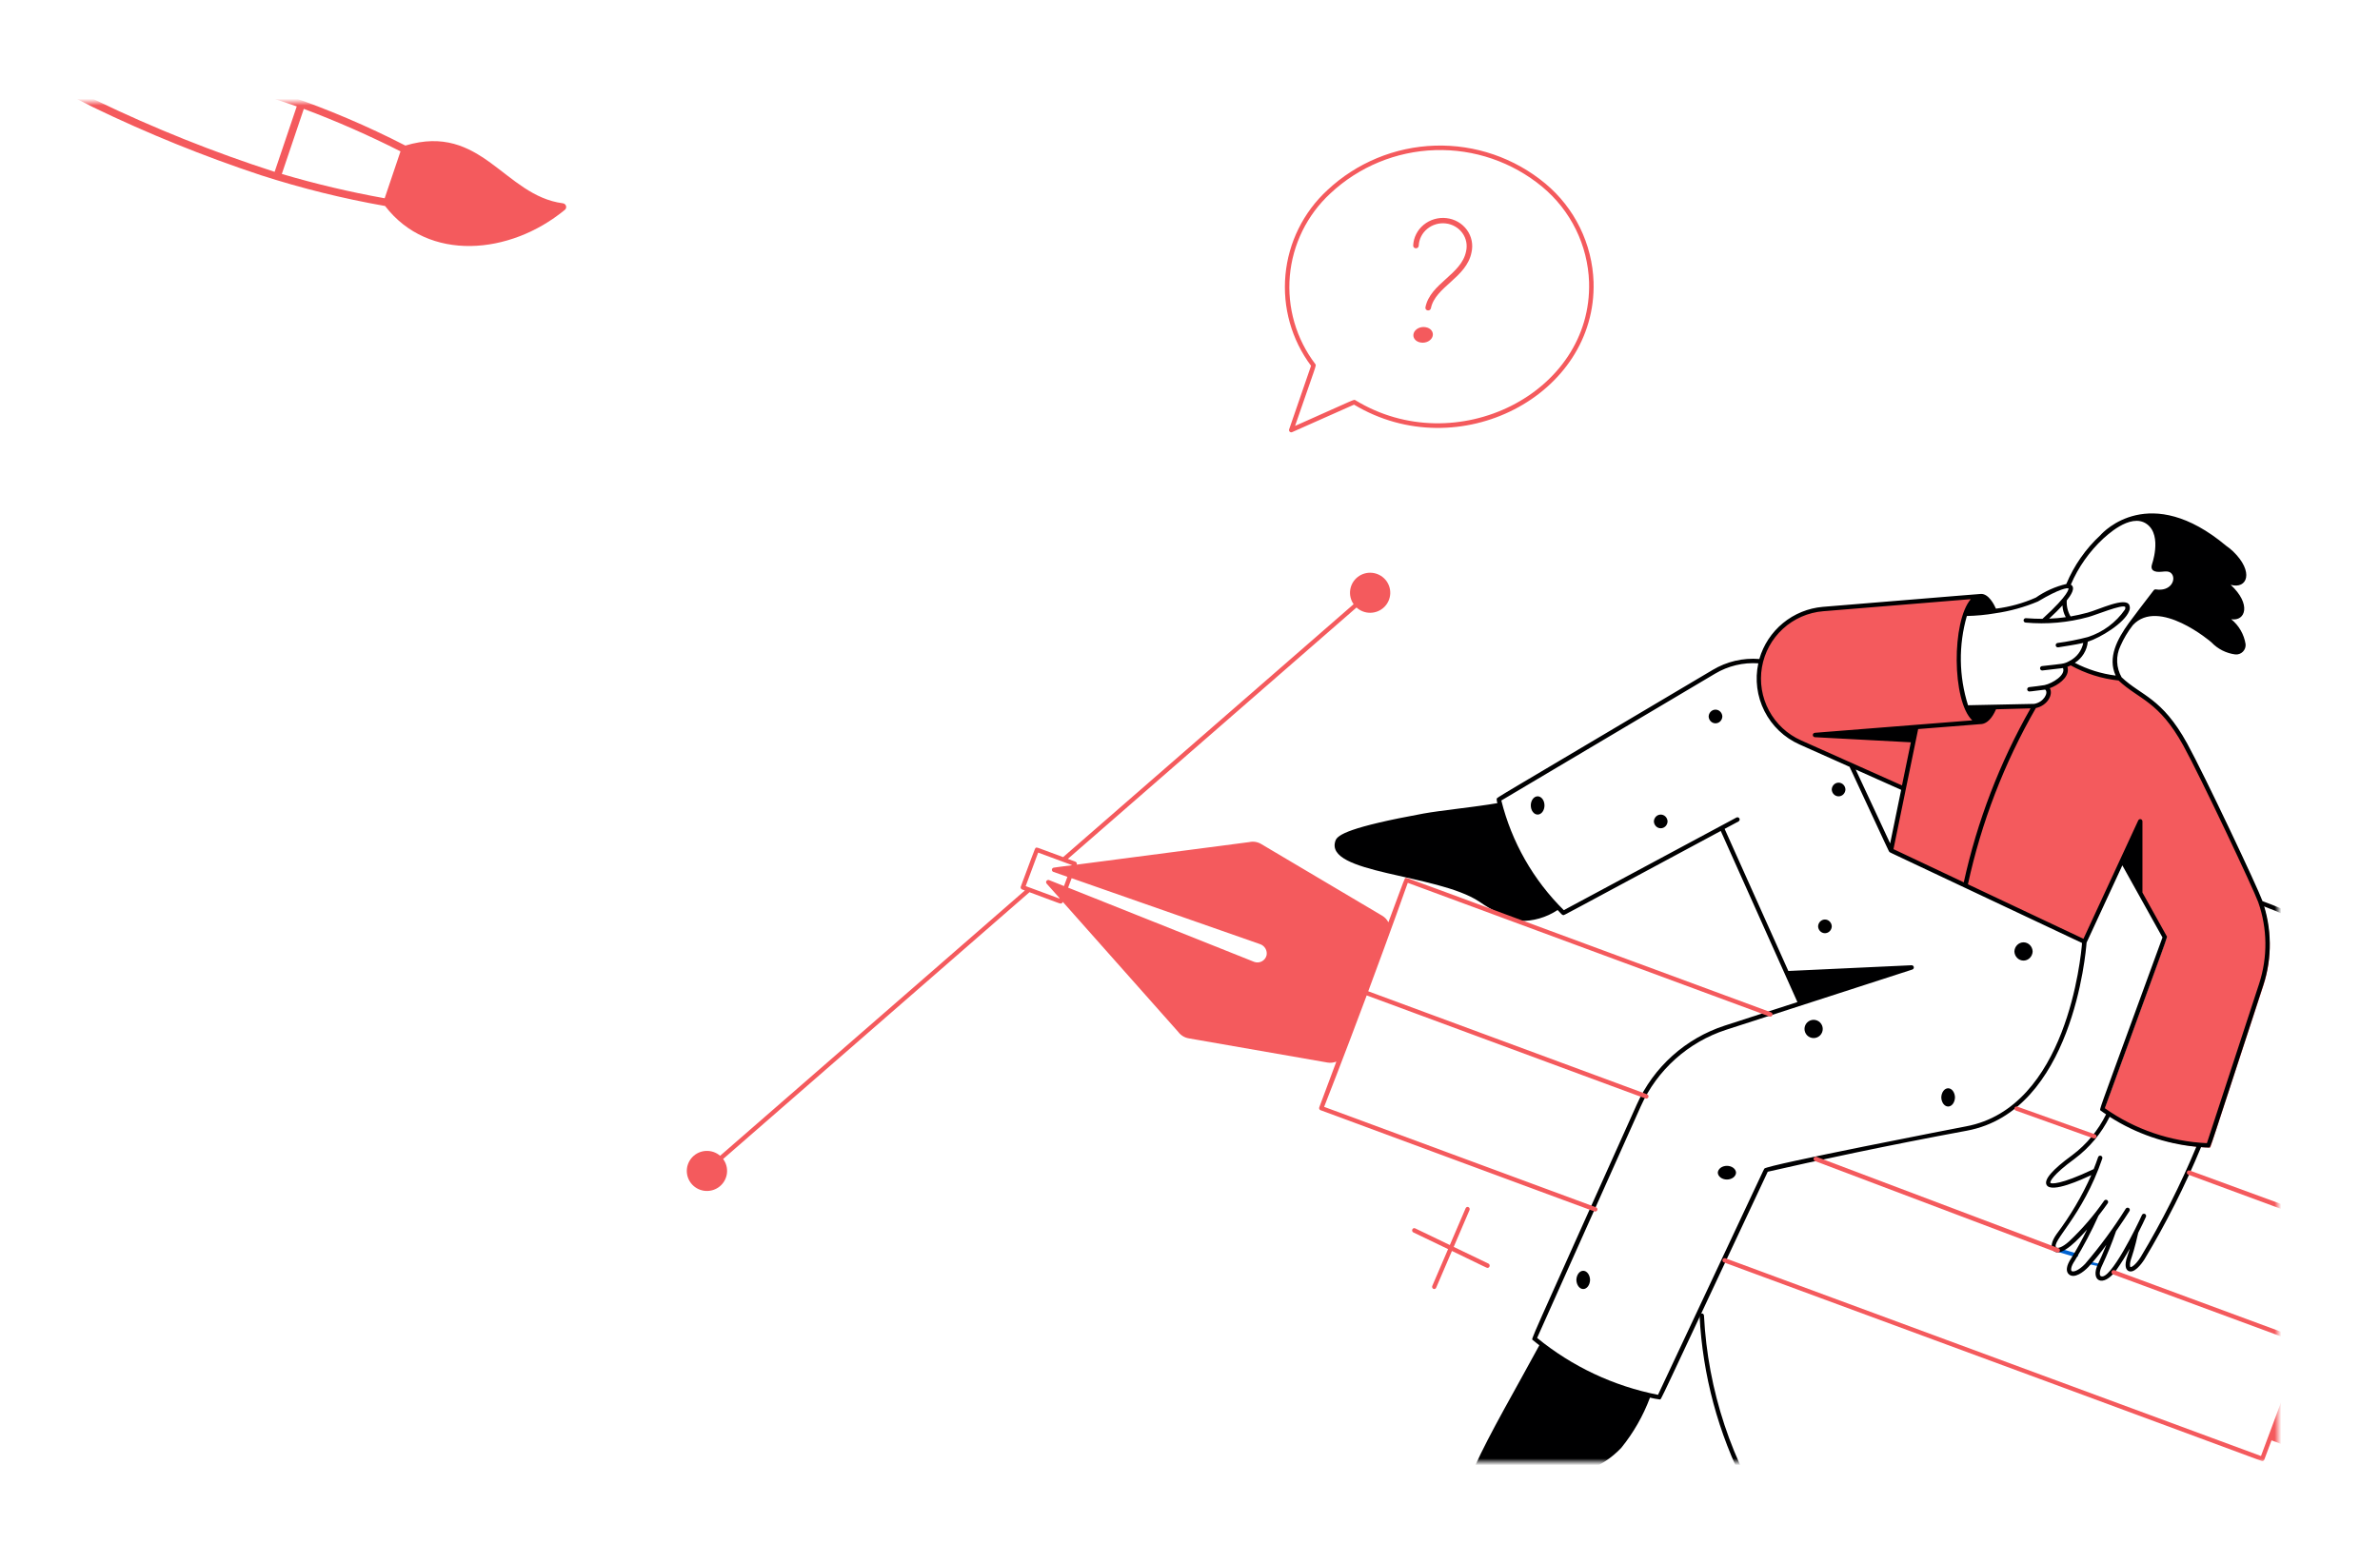 <svg width="350" height="230" viewBox="0 0 350 230" fill="none" xmlns="http://www.w3.org/2000/svg">
<mask id="mask0_1761_4690" style="mask-type:alpha" maskUnits="userSpaceOnUse" x="0" y="15" width="335" height="200">
<rect y="15" width="335" height="200" fill="#F9F9F9"/>
</mask>
<g mask="url(#mask0_1761_4690)">
<path d="M308.542 186.212L307.158 185.91C307.08 185.893 307.016 185.859 306.982 185.814C306.947 185.77 306.944 185.719 306.973 185.673C307.002 185.627 307.061 185.59 307.136 185.57C307.212 185.549 307.299 185.547 307.377 185.564L308.761 185.866C308.839 185.883 308.902 185.918 308.937 185.962C308.972 186.007 308.975 186.058 308.946 186.103C308.917 186.149 308.858 186.187 308.782 186.207C308.707 186.227 308.62 186.229 308.542 186.212V186.212Z" fill="#0063D2"/>
<path d="M305.151 184.864L302.472 184.069C302.391 184.041 302.327 183.989 302.293 183.924C302.259 183.859 302.257 183.786 302.287 183.72C302.318 183.654 302.379 183.6 302.458 183.568C302.537 183.537 302.628 183.53 302.712 183.551L305.393 184.344C305.48 184.369 305.55 184.421 305.588 184.488C305.627 184.555 305.63 184.631 305.598 184.7C305.566 184.769 305.501 184.825 305.417 184.856C305.333 184.887 305.238 184.889 305.151 184.864V184.864Z" fill="#0063D2"/>
<path d="M332.696 132.704C332.039 130.847 324.201 114.212 321.623 109.525C317.947 102.831 314.926 102.57 311.988 99.813C311.97 99.788 311.954 99.762 311.94 99.735C309.393 99.495 306.928 98.707 304.715 97.425C304.412 97.599 304.09 97.736 303.754 97.833C304.542 99.124 302.415 100.828 300.68 101.089C302.114 100.954 301.5 103.452 299.348 103.827C298.877 103.841 295.166 103.954 293.456 103.985C291.396 109.044 288.171 104.782 288.171 96.87C288.129 94.602 288.459 92.344 289.15 90.183C289.669 88.731 290.361 87.778 291.128 87.59L268.134 89.475C265.847 89.662 263.688 90.606 261.997 92.155C260.306 93.705 259.18 95.773 258.795 98.034C258.41 100.294 258.789 102.618 259.872 104.64C260.955 106.661 262.68 108.265 264.776 109.198L280.038 116.021L278.162 125.162L306.746 138.663L314.976 120.864V131.479L318.609 138.007L309.353 163.406C313.933 166.72 319.398 168.594 325.049 168.79L332.847 144.957C334.148 140.967 334.095 136.661 332.696 132.704Z" fill="#F45A5D"/>
<path d="M332.691 132.454C332.029 130.581 324.192 113.981 321.648 109.353C317.912 102.561 314.884 102.348 312 99.605C311.602 98.909 311.378 98.128 311.348 97.327C311.318 96.526 311.483 95.73 311.827 95.007C312.308 93.91 312.924 92.877 313.661 91.932C317.471 87.851 325.145 94.4 325.203 94.461C326.136 95.447 327.383 96.079 328.73 96.25C328.933 96.268 329.138 96.24 329.329 96.17C329.521 96.1 329.694 95.989 329.838 95.844C329.981 95.7 330.091 95.525 330.16 95.334C330.228 95.142 330.254 94.938 330.234 94.735C330.006 93.295 329.253 91.99 328.12 91.07C330.229 91.414 331.114 88.848 328.041 86.009C330.496 86.697 331.502 84.097 328.41 81.108C328.089 80.8 327.743 80.52 327.376 80.27C316.153 70.875 309.328 78.206 308.895 78.698C306.721 80.707 305.007 83.16 303.868 85.89C302.261 86.267 300.741 86.946 299.389 87.89C297.524 88.716 295.547 89.264 293.523 89.515C293.271 88.943 292.454 87.311 291.319 87.349C291.147 87.349 291.691 87.318 268.061 89.251C265.911 89.438 263.868 90.27 262.202 91.639C260.535 93.008 259.323 94.849 258.725 96.919C256.327 96.729 253.93 97.291 251.866 98.525C218.671 118.232 220.174 117.241 220.101 117.498C220.097 117.71 220.132 117.921 220.205 118.12C216.881 118.695 211.921 119.179 209.32 119.652C198.485 121.635 196.705 122.772 196.399 123.623C194.614 128.518 211.275 128.48 217.532 132.595C219.33 133.861 221.323 134.824 223.433 135.445C225.43 135.504 227.396 134.944 229.06 133.84C229.68 134.494 229.725 134.585 229.909 134.585C230.094 134.585 228.994 135.12 253.054 122.211L264.326 147.377L253.627 150.84C250.782 151.766 248.163 153.276 245.937 155.274C243.712 157.271 241.93 159.711 240.706 162.437C224.219 199.177 225.201 196.802 225.407 197.079C225.509 197.182 226.269 197.767 226.374 197.853C223.045 204.017 218.966 210.989 216.898 215.644C212.002 226.64 211.995 228.914 212.536 229.665C215.839 234.247 225.983 219.281 233.567 216.179C235.404 215.477 237.06 214.373 238.413 212.947C240.215 210.727 241.643 208.23 242.643 205.553C243.118 205.669 243.6 205.758 244.086 205.819C244.365 205.749 243.225 207.94 259.962 172.329C266.631 170.793 277.769 168.413 289.224 166.296C304.779 163.418 306.749 140.037 306.85 138.633L312.11 127.271L318.011 137.87C310.647 158.049 309.097 162.153 308.869 163.04C308.794 163.338 308.869 163.272 308.918 163.331C309.028 163.427 309.596 163.811 309.717 163.891C308.554 166.256 306.848 168.312 304.738 169.893C301.787 172.041 300.524 173.522 300.982 174.289C301.715 175.522 306.239 173.429 307.546 172.824C306.18 175.898 304.467 178.807 302.442 181.495C301.659 182.595 301.494 183.521 301.999 183.966C303.181 185.017 305.858 182.018 306.921 180.829C306.218 182.283 305.438 183.698 304.583 185.069C303.861 186.128 303.746 187.015 304.275 187.442C305.065 188.08 306.389 187.098 307.116 186.331C308.061 185.299 308.944 184.213 309.76 183.077C309.266 184.307 308.816 185.313 308.564 185.82C307.309 188.36 309.243 189.521 311.237 186.774C311.948 185.764 312.604 184.716 313.201 183.634C313.094 184.019 312.989 184.357 312.877 184.666C312.294 186.286 312.716 186.778 313.02 186.926C313.826 187.321 314.868 185.983 315.356 185.222C318.537 179.931 321.321 174.413 323.686 168.712C323.81 168.721 324.719 168.794 324.835 168.772C325.162 168.683 324.65 169.912 332.851 144.849C334.16 140.811 334.103 136.457 332.691 132.454ZM309.329 79.187C309.502 79.088 313.247 75.283 315.721 77.082C318.085 78.801 316.324 83.395 316.496 82.893C316.141 83.924 316.841 84.195 317.919 84.084C318.519 84.024 319.105 83.95 319.439 84.483C319.992 85.366 319.16 87.01 317.039 86.685C316.982 86.676 316.923 86.682 316.868 86.702C316.814 86.723 316.766 86.757 316.729 86.802C315.868 87.897 313.24 91.381 313.073 91.617C311.364 93.987 309.91 96.701 311.125 99.356C309.029 99.094 306.996 98.459 305.124 97.483C305.657 97.144 306.106 96.688 306.437 96.15C306.767 95.612 306.971 95.005 307.031 94.377C308.849 93.801 312.415 91.663 313.111 89.865C313.176 89.727 313.212 89.576 313.216 89.424C313.219 89.272 313.191 89.12 313.133 88.979C312.534 87.741 308.685 89.653 306.979 90.109C306.118 90.339 305.295 90.523 304.495 90.661C304.078 89.949 303.883 89.129 303.935 88.306C304.507 87.593 305.314 86.435 304.535 85.981C305.638 83.406 307.272 81.091 309.329 79.187ZM303.3 89.037C303.33 89.645 303.497 90.238 303.791 90.771C302.979 90.886 302.162 90.958 301.342 90.987C302.178 90.221 302.817 89.572 303.308 89.037H303.3ZM299.716 88.448C302.917 86.545 304.042 86.437 304.195 86.54C304.195 86.54 304.414 87.347 300.364 91.012C299.599 91.012 298.782 90.981 297.931 90.917C297.846 90.911 297.761 90.939 297.696 90.994C297.631 91.05 297.59 91.13 297.584 91.215C297.578 91.301 297.606 91.385 297.662 91.451C297.718 91.516 297.797 91.556 297.883 91.562C300.992 91.848 304.128 91.569 307.138 90.738C308.153 90.468 312.146 88.816 312.541 89.266C312.572 89.39 312.557 89.522 312.498 89.636C311.172 91.558 309.244 92.986 307.017 93.696C305.552 94.079 304.065 94.37 302.564 94.568C302.481 94.585 302.409 94.634 302.362 94.704C302.314 94.773 302.296 94.859 302.311 94.941C302.326 95.024 302.373 95.098 302.441 95.147C302.509 95.196 302.594 95.217 302.678 95.204C303.539 95.053 305.115 94.845 306.364 94.556C306.251 95.119 306.012 95.649 305.665 96.106C305.318 96.564 304.871 96.937 304.359 97.198C303.498 97.689 303.337 97.607 300.297 97.963C300.214 97.971 300.137 98.011 300.083 98.075C300.029 98.138 300.001 98.22 300.006 98.303C300.011 98.387 300.048 98.465 300.109 98.521C300.17 98.578 300.251 98.609 300.335 98.608L302.969 98.302H303C303.028 98.301 303.055 98.297 303.082 98.291L303.115 98.281L303.384 98.25C303.799 99.273 301.883 100.486 300.676 100.757C300.503 100.797 298.586 101.053 298.436 101.053C298.354 101.055 298.275 101.088 298.216 101.146C298.157 101.203 298.122 101.281 298.119 101.364C298.116 101.446 298.144 101.526 298.198 101.588C298.252 101.651 298.328 101.69 298.41 101.698C298.646 101.708 300.305 101.457 300.757 101.42C301.299 101.831 300.584 103.265 299.158 103.519C298.738 103.531 290.856 103.691 289.415 103.721C288.067 99.457 288.007 94.892 289.243 90.595C290.649 90.566 292.052 90.431 293.438 90.193C295.6 89.882 297.712 89.295 299.725 88.448H299.716ZM278.453 124.884L282.083 107.224L291.465 106.481C292.249 106.364 292.964 105.621 293.533 104.317C294.951 104.288 297.418 104.218 298.612 104.18C294.067 112.166 290.757 120.792 288.792 129.765L278.453 124.884ZM272.899 113.179L279.581 116.165L277.964 124.043L272.899 113.179ZM268.125 89.895L289.824 88.119C287.014 91.364 287.034 103.091 290.036 105.944L266.883 107.774C266.802 107.782 266.728 107.82 266.674 107.88C266.62 107.939 266.59 108.017 266.59 108.097C266.59 108.178 266.62 108.255 266.674 108.315C266.728 108.375 266.802 108.412 266.883 108.421L281.01 109.172L279.704 115.515C262.758 107.948 268.206 110.378 264.876 108.895C262.854 107.997 261.19 106.452 260.146 104.505C259.101 102.558 258.736 100.319 259.107 98.141C259.478 95.964 260.564 93.971 262.195 92.478C263.825 90.986 265.907 90.077 268.113 89.895H268.125ZM289.095 165.661C288.185 165.833 259.878 171.321 259.462 171.868C259.357 172.04 259.979 170.734 243.824 205.14C237.299 203.853 231.193 200.979 226.047 196.773L241.294 162.701C242.482 160.059 244.211 157.693 246.37 155.756C248.528 153.82 251.068 152.355 253.827 151.456L281.22 142.592C281.295 142.569 281.359 142.518 281.4 142.451C281.441 142.383 281.455 142.303 281.441 142.226C281.427 142.148 281.385 142.079 281.323 142.03C281.261 141.981 281.183 141.957 281.104 141.961L262.991 142.802L253.622 121.904L255.664 120.808C255.739 120.767 255.795 120.698 255.82 120.616C255.845 120.534 255.835 120.445 255.795 120.37C255.754 120.294 255.684 120.238 255.602 120.213C255.52 120.189 255.431 120.198 255.355 120.239L229.969 133.859C225.484 129.425 222.305 123.845 220.782 117.73L252.209 99.082C254.125 97.936 256.347 97.403 258.575 97.555C258.06 99.935 258.379 102.419 259.481 104.591C260.583 106.764 262.399 108.491 264.626 109.485L271.996 112.777C277.993 125.632 277.714 125.159 277.891 125.331C278.064 125.438 276.715 124.784 306.184 138.687C306.028 140.668 303.951 162.916 289.097 165.661H289.095ZM318.636 137.686L315.065 131.266V120.793C315.064 120.719 315.039 120.648 314.993 120.591C314.946 120.534 314.882 120.495 314.811 120.479C314.739 120.463 314.664 120.472 314.598 120.505C314.532 120.537 314.479 120.591 314.448 120.657L306.39 138.069L289.402 130.054C291.376 120.952 294.746 112.208 299.394 104.133C301.117 103.764 301.978 102.111 301.441 101.21C302.635 100.778 304.142 99.724 304.099 98.481V98.438C304.092 98.315 304.068 98.194 304.027 98.078C304.194 98.014 304.357 97.941 304.516 97.86C306.687 99.065 309.079 99.821 311.55 100.082C314.546 102.892 317.461 103.077 321.086 109.668C323.651 114.335 331.447 130.867 332.088 132.673C333.45 136.544 333.501 140.755 332.231 144.658L324.544 168.127C319.151 167.885 313.941 166.102 309.534 162.989C319.215 136.43 318.75 137.887 318.638 137.686H318.636ZM314.805 184.879C313.988 186.157 313.395 186.396 313.302 186.351C313.256 186.329 313.097 185.964 313.485 184.89C313.843 183.885 314.426 181.479 314.446 181.306C314.937 180.341 315.339 179.5 315.582 178.956C315.616 178.878 315.618 178.79 315.587 178.71C315.556 178.631 315.495 178.567 315.418 178.532C315.34 178.497 315.251 178.494 315.171 178.524C315.091 178.554 315.026 178.614 314.991 178.692C314.35 180.128 310.291 188.494 308.93 187.676C308.757 187.576 308.671 187.06 309.142 186.107C309.915 184.464 310.597 182.78 311.187 181.063C312.062 179.804 312.797 178.688 313.166 178.097C313.208 178.024 313.219 177.939 313.199 177.858C313.179 177.777 313.128 177.707 313.057 177.663C312.987 177.618 312.901 177.603 312.82 177.62C312.738 177.636 312.666 177.684 312.618 177.753C310.826 180.607 308.824 183.326 306.63 185.885C305.656 186.9 304.879 187.113 304.664 186.94C304.518 186.821 304.506 186.307 305.102 185.431C306.406 183.294 307.576 181.078 308.602 178.795C309.25 177.968 309.727 177.297 309.963 176.96C309.988 176.925 310.005 176.885 310.014 176.844C310.023 176.802 310.023 176.759 310.016 176.717C310.008 176.676 309.992 176.636 309.969 176.6C309.946 176.564 309.916 176.533 309.881 176.509C309.846 176.485 309.806 176.468 309.764 176.459C309.723 176.45 309.68 176.45 309.638 176.457C309.596 176.465 309.556 176.481 309.52 176.504C309.484 176.527 309.454 176.557 309.429 176.592C307.93 178.752 306.21 180.75 304.297 182.554C303.201 183.547 302.552 183.607 302.411 183.483C301.518 182.69 306.263 178.917 309.159 170.392C309.173 170.352 309.178 170.309 309.175 170.267C309.173 170.225 309.162 170.183 309.143 170.145C309.124 170.107 309.098 170.073 309.066 170.045C309.034 170.017 308.997 169.996 308.956 169.982C308.916 169.968 308.874 169.963 308.831 169.965C308.789 169.968 308.747 169.979 308.709 169.998C308.671 170.017 308.637 170.043 308.609 170.075C308.581 170.107 308.559 170.144 308.546 170.184C308.337 170.798 308.117 171.388 307.889 171.957C307.857 171.961 307.827 171.971 307.798 171.985C302.974 174.275 301.622 174.124 301.522 173.959C301.439 173.821 301.806 172.815 305.102 170.416C307.276 168.791 309.037 166.678 310.244 164.249C314.082 166.709 318.453 168.22 322.993 168.655C320.662 174.255 317.926 179.677 314.805 184.879Z" fill="#000001"/>
<path d="M285.484 161.395C285.494 161.755 285.605 162.097 285.792 162.347C285.98 162.597 286.23 162.737 286.491 162.737C286.751 162.737 287.001 162.597 287.189 162.347C287.377 162.097 287.487 161.755 287.497 161.395C287.487 161.034 287.377 160.693 287.189 160.443C287.001 160.193 286.751 160.053 286.491 160.053C286.23 160.053 285.98 160.193 285.792 160.443C285.605 160.693 285.494 161.034 285.484 161.395V161.395Z" fill="#000001"/>
<path d="M296.234 139.932C296.248 140.293 296.395 140.634 296.645 140.884C296.895 141.134 297.229 141.274 297.576 141.274C297.923 141.274 298.257 141.134 298.507 140.884C298.757 140.634 298.905 140.293 298.918 139.932C298.905 139.571 298.757 139.23 298.507 138.98C298.257 138.73 297.923 138.59 297.576 138.59C297.229 138.59 296.895 138.73 296.645 138.98C296.395 139.23 296.248 139.571 296.234 139.932V139.932Z" fill="#000001"/>
<path d="M267.367 136.241C267.377 136.511 267.487 136.767 267.675 136.955C267.863 137.143 268.113 137.248 268.373 137.248C268.634 137.248 268.884 137.143 269.072 136.955C269.259 136.767 269.37 136.511 269.38 136.241C269.37 135.971 269.259 135.715 269.072 135.527C268.884 135.339 268.634 135.234 268.373 135.234C268.113 135.234 267.863 135.339 267.675 135.527C267.487 135.715 267.377 135.971 267.367 136.241V136.241Z" fill="#000001"/>
<path d="M269.375 116.112C269.385 116.383 269.495 116.638 269.683 116.826C269.871 117.014 270.121 117.119 270.381 117.119C270.642 117.119 270.892 117.014 271.08 116.826C271.267 116.638 271.378 116.383 271.388 116.112C271.378 115.842 271.267 115.586 271.08 115.398C270.892 115.21 270.642 115.105 270.381 115.105C270.121 115.105 269.871 115.21 269.683 115.398C269.495 115.586 269.385 115.842 269.375 116.112V116.112Z" fill="#000001"/>
<path d="M251.273 105.374C251.283 105.644 251.394 105.9 251.581 106.088C251.769 106.276 252.019 106.38 252.28 106.38C252.54 106.38 252.79 106.276 252.978 106.088C253.166 105.9 253.276 105.644 253.286 105.374C253.276 105.103 253.166 104.847 252.978 104.66C252.79 104.472 252.54 104.367 252.28 104.367C252.019 104.367 251.769 104.472 251.581 104.66C251.394 104.847 251.283 105.103 251.273 105.374V105.374Z" fill="#000001"/>
<path d="M225.117 118.457C225.117 118.813 225.223 119.155 225.412 119.406C225.601 119.658 225.857 119.8 226.123 119.8C226.39 119.8 226.646 119.658 226.835 119.406C227.024 119.155 227.13 118.813 227.13 118.457C227.13 118.101 227.024 117.76 226.835 117.508C226.646 117.257 226.39 117.115 226.123 117.115C225.857 117.115 225.601 117.257 225.412 117.508C225.223 117.76 225.117 118.101 225.117 118.457V118.457Z" fill="#000001"/>
<path d="M243.219 120.807C243.229 121.078 243.339 121.334 243.527 121.521C243.714 121.709 243.965 121.814 244.225 121.814C244.485 121.814 244.736 121.709 244.923 121.521C245.111 121.334 245.221 121.078 245.231 120.807C245.221 120.537 245.111 120.281 244.923 120.093C244.736 119.906 244.485 119.801 244.225 119.801C243.965 119.801 243.714 119.906 243.527 120.093C243.339 120.281 243.229 120.537 243.219 120.807V120.807Z" fill="#000001"/>
<path d="M252.617 172.468C252.63 172.738 252.778 172.994 253.028 173.182C253.278 173.369 253.612 173.474 253.959 173.474C254.306 173.474 254.64 173.369 254.89 173.182C255.14 172.994 255.287 172.738 255.301 172.468C255.287 172.197 255.14 171.941 254.89 171.753C254.64 171.566 254.306 171.461 253.959 171.461C253.612 171.461 253.278 171.566 253.028 171.753C252.778 171.941 252.63 172.197 252.617 172.468Z" fill="#000001"/>
<path d="M265.367 151.328C265.367 151.684 265.509 152.026 265.76 152.278C266.012 152.529 266.353 152.671 266.709 152.671C267.065 152.671 267.406 152.529 267.658 152.278C267.909 152.026 268.051 151.684 268.051 151.328C268.051 150.973 267.909 150.631 267.658 150.379C267.406 150.128 267.065 149.986 266.709 149.986C266.353 149.986 266.012 150.128 265.76 150.379C265.509 150.631 265.367 150.973 265.367 151.328Z" fill="#000001"/>
<path d="M231.82 188.239C231.83 188.599 231.941 188.94 232.128 189.191C232.316 189.441 232.566 189.581 232.827 189.581C233.087 189.581 233.337 189.441 233.525 189.191C233.713 188.94 233.823 188.599 233.833 188.239C233.823 187.878 233.713 187.537 233.525 187.287C233.337 187.036 233.087 186.896 232.827 186.896C232.566 186.896 232.316 187.036 232.128 187.287C231.941 187.537 231.83 187.878 231.82 188.239V188.239Z" fill="#000001"/>
<path d="M415.319 143.559C415.317 143.473 415.281 143.392 415.218 143.333C415.156 143.273 415.073 143.241 414.987 143.243L352.687 144.59C346.887 139.349 340.137 135.266 332.802 132.562C332.723 132.539 332.638 132.547 332.565 132.584C332.491 132.621 332.435 132.684 332.406 132.762C332.378 132.839 332.38 132.924 332.412 133C332.444 133.076 332.503 133.137 332.579 133.17C342.918 136.976 352.034 143.51 358.957 152.079C365.88 160.647 370.352 170.931 371.898 181.836C373.443 192.742 372.005 203.862 367.736 214.016C363.467 224.17 356.526 232.979 347.651 239.506C338.776 246.033 328.298 250.036 317.33 251.088C306.363 252.14 295.314 250.203 285.359 245.482C275.405 240.761 266.915 233.433 260.792 224.276C254.669 215.119 251.141 204.474 250.584 193.474C250.582 193.432 250.572 193.39 250.553 193.352C250.535 193.313 250.51 193.279 250.478 193.251C250.447 193.222 250.41 193.2 250.37 193.186C250.33 193.172 250.287 193.165 250.245 193.167C250.202 193.17 250.161 193.18 250.122 193.198C250.084 193.216 250.05 193.242 250.021 193.274C249.993 193.305 249.971 193.342 249.956 193.382C249.942 193.422 249.936 193.464 249.938 193.507C250.38 202.232 252.673 210.764 256.665 218.536C260.658 226.308 266.258 233.142 273.095 238.585C279.932 244.028 287.848 247.955 296.319 250.105C304.79 252.255 313.622 252.58 322.228 251.057C330.834 249.535 339.018 246.199 346.236 241.273C353.454 236.347 359.542 229.942 364.094 222.485C368.647 215.027 371.56 206.686 372.642 198.016C373.723 189.347 372.948 180.546 370.366 172.199C397.505 187.224 396.459 186.694 396.632 186.694C396.907 186.694 396.288 187.664 404.215 173.35C404.256 173.275 404.266 173.187 404.242 173.105C404.219 173.022 404.164 172.953 404.089 172.911L380.235 159.705C417.638 158.897 415.391 159.018 415.556 158.846C415.721 158.674 415.647 159.5 415.319 143.559ZM365.084 160.035L372.366 159.879L368.457 166.932C367.476 164.566 366.349 162.263 365.084 160.035ZM368.77 167.704L373.113 159.861L374.368 159.836L369.278 169.024C369.113 168.58 368.952 168.142 368.77 167.704ZM375.116 159.818C375.429 159.818 374.822 159.53 379.958 162.374L374.733 171.804L369.945 169.154L375.116 159.818ZM403.491 173.325L396.503 185.934L370.078 171.304C369.896 170.751 369.705 170.2 369.507 169.651L374.703 172.527C374.779 172.569 374.867 172.578 374.95 172.555C375.032 172.531 375.102 172.475 375.144 172.4L380.68 162.405C380.701 162.367 380.714 162.327 380.719 162.284C380.724 162.242 380.72 162.199 380.709 162.159C380.697 162.118 380.678 162.08 380.651 162.046C380.625 162.013 380.592 161.985 380.555 161.965L376.62 159.786L378.948 159.736L403.491 173.325ZM364.716 159.397C361.648 154.143 357.826 149.368 353.371 145.223L414.676 143.898L414.987 158.311L364.716 159.397Z" fill="#000001"/>
<path d="M307.998 167.432C307.827 167.432 307.795 167.386 296.444 163.332C296.364 163.304 296.299 163.246 296.264 163.172C296.228 163.097 296.225 163.012 296.254 162.936C296.284 162.859 296.344 162.797 296.422 162.762C296.499 162.728 296.587 162.725 296.667 162.754L308.11 166.838C308.179 166.865 308.235 166.913 308.27 166.975C308.306 167.038 308.318 167.109 308.305 167.179C308.292 167.249 308.254 167.312 308.198 167.358C308.142 167.404 308.071 167.43 307.998 167.432V167.432Z" fill="#F45A5D"/>
<path d="M260.455 148.888C203.026 127.708 206.893 129.041 206.705 129.137C206.517 129.233 206.748 128.747 204.174 135.643C203.968 135.239 203.65 134.901 203.257 134.671L185.458 124.124C184.931 123.812 184.304 123.714 183.706 123.849L158.345 127.163C158.375 127.082 158.372 126.992 158.337 126.912C158.302 126.833 158.239 126.769 158.159 126.734L157.037 126.318L199.487 89.347C200.045 89.857 200.777 90.135 201.534 90.123C202.291 90.112 203.015 89.812 203.557 89.287C204.099 88.761 204.418 88.048 204.448 87.296C204.478 86.543 204.218 85.808 203.72 85.24C203.222 84.673 202.524 84.317 201.771 84.246C201.017 84.174 200.265 84.393 199.668 84.856C199.071 85.319 198.676 85.993 198.563 86.737C198.449 87.482 198.627 88.241 199.059 88.86L156.341 126.057C154 125.199 153.091 124.841 152.704 124.714C152.433 124.627 152.305 124.598 152.186 124.886C152.014 125.269 151.585 126.471 150.115 130.398C150.085 130.478 150.089 130.567 150.124 130.645C150.16 130.722 150.226 130.783 150.306 130.813L150.714 130.963L105.9 169.981C105.327 169.488 104.586 169.232 103.829 169.266C103.073 169.3 102.358 169.62 101.832 170.163C101.305 170.705 101.008 171.427 101 172.18C100.993 172.934 101.275 173.662 101.79 174.214C102.306 174.767 103.014 175.102 103.77 175.151C104.526 175.2 105.272 174.959 105.854 174.478C106.437 173.996 106.813 173.311 106.903 172.563C106.994 171.815 106.793 171.06 106.342 170.455L151.397 131.22C155.231 132.635 155.799 132.888 155.974 132.888C156.04 132.888 156.104 132.868 156.159 132.83C156.214 132.793 156.255 132.74 156.279 132.678L156.293 132.637L173.283 151.779C173.653 152.272 174.2 152.605 174.811 152.71L195.201 156.267C195.645 156.345 196.103 156.297 196.522 156.129L194.008 162.862C193.993 162.901 193.986 162.944 193.987 162.986C193.989 163.029 193.998 163.07 194.016 163.109C194.034 163.148 194.059 163.182 194.09 163.211C194.121 163.24 194.158 163.263 194.198 163.277C235.62 178.592 234.42 178.182 234.593 178.182C234.669 178.182 234.742 178.155 234.8 178.107C234.859 178.058 234.898 177.991 234.912 177.917C234.925 177.842 234.912 177.765 234.875 177.7C234.837 177.634 234.778 177.583 234.706 177.557L194.726 162.786C194.726 162.786 197.506 155.726 200.986 146.396C242.501 161.735 241.938 161.57 242.11 161.57C242.186 161.569 242.259 161.542 242.317 161.493C242.374 161.445 242.413 161.377 242.427 161.303C242.44 161.229 242.427 161.153 242.39 161.087C242.353 161.022 242.295 160.971 242.224 160.943L201.21 145.79C204.535 136.871 207.024 129.838 207.024 129.838L260.222 149.496C260.303 149.527 260.393 149.524 260.472 149.489C260.552 149.454 260.613 149.389 260.644 149.308C260.675 149.227 260.673 149.138 260.637 149.059C260.602 148.98 260.536 148.919 260.455 148.888ZM156.471 130.313L154.28 129.439C154.212 129.413 154.137 129.41 154.068 129.431C153.998 129.452 153.938 129.496 153.896 129.555C153.854 129.614 153.833 129.686 153.837 129.758C153.84 129.831 153.868 129.9 153.916 129.954L155.815 132.086L155.791 132.151L150.836 130.32L152.671 125.394L157.626 127.225L157.614 127.258C155.929 127.478 155.276 127.546 155 127.601C154.925 127.604 154.854 127.633 154.798 127.683C154.742 127.732 154.705 127.8 154.693 127.873C154.681 127.947 154.695 128.022 154.733 128.087C154.771 128.151 154.83 128.201 154.9 128.227L156.971 128.955L156.471 130.313ZM186.254 140.524C186.205 140.709 186.118 140.881 185.999 141.031C185.879 141.18 185.729 141.304 185.559 141.392C185.389 141.481 185.202 141.533 185.011 141.546C184.819 141.559 184.627 141.532 184.446 141.467L157.075 130.547L157.593 129.159L185.317 138.861C185.65 138.977 185.929 139.21 186.102 139.516C186.275 139.822 186.329 140.181 186.254 140.524Z" fill="#F45A5D"/>
<path d="M355.236 187.908C355.154 187.728 355.742 187.992 344.507 183.844C345.581 180.969 345.578 181.1 345.498 180.92C345.419 180.74 346.976 181.287 322.025 172.151C321.944 172.121 321.855 172.125 321.777 172.16C321.698 172.196 321.638 172.261 321.608 172.341C321.578 172.422 321.581 172.51 321.617 172.588C321.653 172.666 321.718 172.727 321.799 172.756L344.786 181.246L338.854 197.121L310.949 186.814C310.868 186.784 310.779 186.788 310.7 186.823C310.622 186.859 310.561 186.924 310.531 187.004C310.501 187.085 310.505 187.173 310.541 187.251C310.577 187.329 310.642 187.39 310.723 187.419L338.626 197.726L332.499 214.137L253.734 185.054C253.654 185.025 253.564 185.028 253.486 185.064C253.408 185.099 253.347 185.165 253.317 185.245C253.287 185.325 253.291 185.414 253.326 185.492C253.362 185.57 253.428 185.63 253.509 185.66C334.213 215.415 332.511 214.881 332.684 214.881C332.75 214.881 332.815 214.861 332.87 214.824C332.924 214.786 332.966 214.732 332.989 214.67L334.046 211.837C343.593 215.361 344.533 215.751 344.707 215.751C344.773 215.751 344.838 215.731 344.892 215.694C344.947 215.656 344.989 215.603 345.012 215.542C355.935 186.402 355.316 188.093 355.236 187.908Z" fill="#F45A5D"/>
<path d="M302.612 184.212C302.439 184.212 303.56 184.607 266.915 170.761C266.834 170.731 266.769 170.669 266.733 170.589C266.697 170.51 266.693 170.419 266.723 170.337C266.753 170.254 266.814 170.188 266.893 170.151C266.971 170.115 267.061 170.111 267.141 170.142L302.719 183.574C302.79 183.6 302.849 183.652 302.887 183.718C302.924 183.785 302.938 183.862 302.925 183.938C302.913 184.014 302.874 184.082 302.817 184.132C302.76 184.183 302.687 184.211 302.612 184.212Z" fill="#F45A5D"/>
<path d="M218.895 185.842L213.782 183.382L216.105 177.969C216.139 177.889 216.142 177.798 216.113 177.716C216.084 177.634 216.025 177.567 215.949 177.531C215.874 177.495 215.788 177.492 215.71 177.523C215.633 177.554 215.57 177.617 215.536 177.696L213.212 183.108L208.099 180.649C208.024 180.615 207.94 180.614 207.864 180.645C207.788 180.676 207.726 180.737 207.692 180.816C207.658 180.894 207.655 180.984 207.683 181.065C207.71 181.146 207.767 181.212 207.84 181.25L212.954 183.709L210.63 189.121C210.598 189.2 210.596 189.29 210.626 189.37C210.655 189.451 210.713 189.516 210.787 189.552C210.861 189.587 210.946 189.591 211.023 189.562C211.099 189.533 211.162 189.473 211.198 189.395L213.521 183.981C218.512 186.381 218.598 186.47 218.764 186.47C218.834 186.468 218.901 186.441 218.955 186.394C219.009 186.347 219.046 186.282 219.061 186.21C219.076 186.138 219.068 186.062 219.038 185.996C219.008 185.929 218.958 185.875 218.895 185.842V185.842Z" fill="#F45A5D"/>
<path d="M82.758 29.896C74.159 28.764 70.822 18.037 59.613 21.408C54.034 18.539 48.253 16.077 42.315 14.041C33.904 11.203 25.316 8.915 16.605 7.192C3.799 4.804 3.141 6.755 2.924 7.392C2.707 8.03 2.045 9.992 13.704 15.773C21.692 19.634 29.927 22.972 38.354 25.765C44.334 27.693 50.442 29.207 56.632 30.297C62.987 38.586 74.999 37.504 83.053 30.873C83.14 30.806 83.204 30.713 83.237 30.609C83.27 30.504 83.271 30.392 83.239 30.287C83.208 30.182 83.145 30.088 83.059 30.019C82.973 29.949 82.868 29.906 82.758 29.896V29.896ZM14.204 14.787C5.66 10.55 3.777 8.32 3.978 7.729C4.178 7.139 7.03 6.491 16.414 8.254C25.649 10.089 34.747 12.559 43.64 15.645L40.386 25.271C31.42 22.38 22.666 18.876 14.186 14.784L14.204 14.787ZM41.442 25.593L44.679 16.012C49.53 17.835 54.277 19.921 58.897 22.262L56.568 29.16C51.463 28.245 46.412 27.051 41.438 25.584L41.442 25.593Z" fill="#F45A5D"/>
<path d="M227.255 26.994C222.712 23.221 216.946 21.238 211.04 21.419C205.133 21.601 199.494 23.933 195.183 27.978C191.665 31.23 189.475 35.668 189.036 40.437C188.596 45.205 189.937 49.965 192.8 53.799L189.58 63.143C189.559 63.204 189.556 63.269 189.572 63.331C189.588 63.394 189.621 63.45 189.669 63.493C189.716 63.537 189.775 63.566 189.839 63.576C189.902 63.586 189.967 63.578 190.026 63.552L199.122 59.512C214.475 68.737 234.843 58.184 234.348 41.464C234.25 38.688 233.568 35.964 232.346 33.471C231.124 30.977 229.389 28.77 227.255 26.994V26.994ZM233.688 41.482C234.171 57.867 214.074 67.875 199.319 58.859C199.049 58.728 199.658 58.55 190.451 62.64C193.683 53.256 193.594 53.815 193.431 53.546C190.61 49.841 189.274 45.217 189.683 40.576C190.091 35.935 192.216 31.612 195.64 28.45C199.833 24.52 205.315 22.254 211.056 22.078C216.797 21.901 222.403 23.826 226.821 27.491C228.886 29.208 230.565 31.341 231.748 33.752C232.932 36.163 233.593 38.797 233.688 41.482V41.482Z" fill="#F45A5D"/>
<path d="M209.624 45.188C210.328 41.67 214.934 40.37 215.597 36.967C215.707 36.505 215.715 36.026 215.622 35.562C215.529 35.098 215.337 34.659 215.057 34.273C214.778 33.886 214.417 33.561 213.999 33.319C213.58 33.076 213.113 32.92 212.627 32.862C212.141 32.804 211.646 32.845 211.176 32.981C210.705 33.118 210.267 33.348 209.892 33.656C209.516 33.964 209.211 34.344 208.995 34.771C208.779 35.198 208.657 35.663 208.637 36.136C208.635 36.188 208.622 36.239 208.6 36.286C208.578 36.333 208.546 36.376 208.507 36.411C208.467 36.447 208.421 36.475 208.371 36.493C208.321 36.512 208.267 36.521 208.214 36.519C208.16 36.518 208.108 36.507 208.059 36.485C208.01 36.464 207.966 36.434 207.93 36.397C207.893 36.359 207.865 36.315 207.846 36.266C207.827 36.218 207.819 36.166 207.821 36.115C207.845 35.532 207.994 34.96 208.26 34.435C208.525 33.909 208.9 33.441 209.362 33.062C209.823 32.682 210.361 32.399 210.94 32.23C211.519 32.06 212.127 32.009 212.726 32.08C213.324 32.15 213.899 32.34 214.415 32.637C214.931 32.935 215.375 33.334 215.721 33.808C216.066 34.282 216.305 34.822 216.421 35.392C216.537 35.963 216.529 36.552 216.396 37.121C215.678 40.831 211.06 42.181 210.427 45.341C210.416 45.392 210.395 45.441 210.364 45.484C210.334 45.527 210.295 45.565 210.25 45.593C210.205 45.622 210.155 45.642 210.102 45.653C210.049 45.663 209.995 45.663 209.942 45.653C209.889 45.643 209.839 45.623 209.795 45.594C209.75 45.565 209.712 45.528 209.682 45.485C209.653 45.442 209.633 45.393 209.622 45.342C209.612 45.291 209.613 45.239 209.624 45.188Z" fill="#F45A5D"/>
<path d="M209.626 48.117C209.445 48.086 209.256 48.084 209.07 48.114C208.884 48.143 208.705 48.202 208.544 48.286C208.382 48.371 208.241 48.48 208.129 48.607C208.016 48.735 207.935 48.877 207.89 49.027C207.844 49.177 207.835 49.331 207.863 49.481C207.892 49.63 207.956 49.772 208.054 49.897C208.152 50.023 208.28 50.13 208.432 50.212C208.584 50.295 208.756 50.351 208.939 50.377C209.12 50.408 209.309 50.409 209.495 50.38C209.681 50.351 209.86 50.292 210.021 50.207C210.183 50.122 210.324 50.013 210.436 49.886C210.549 49.759 210.63 49.616 210.676 49.466C210.721 49.316 210.73 49.162 210.702 49.013C210.674 48.863 210.609 48.721 210.511 48.596C210.413 48.47 210.285 48.363 210.133 48.281C209.981 48.199 209.809 48.143 209.626 48.117Z" fill="#F45A5D"/>
<path d="M143.727 5.841L138.916 3.542C137.81 3.012 136.959 2.067 136.547 0.913C136.136 -0.242 136.199 -1.511 136.722 -2.616L139.009 -7.43C139.05 -7.523 139.053 -7.629 139.017 -7.724C138.982 -7.819 138.91 -7.897 138.818 -7.941C138.726 -7.985 138.621 -7.991 138.525 -7.958C138.428 -7.926 138.349 -7.857 138.303 -7.766L136.014 -2.964C135.486 -1.86 134.543 -1.012 133.389 -0.604C132.235 -0.196 130.966 -0.262 129.858 -0.787L125.047 -3.086C124.954 -3.126 124.85 -3.128 124.755 -3.093C124.661 -3.057 124.584 -2.987 124.541 -2.896C124.497 -2.805 124.491 -2.701 124.522 -2.605C124.554 -2.509 124.622 -2.43 124.711 -2.382L129.522 -0.083C130.07 0.179 130.562 0.545 130.969 0.996C131.376 1.447 131.69 1.974 131.894 2.545C132.097 3.117 132.187 3.723 132.156 4.329C132.125 4.935 131.976 5.528 131.716 6.075L129.427 10.878C129.405 10.925 129.392 10.975 129.389 11.026C129.387 11.077 129.394 11.129 129.411 11.177C129.428 11.226 129.455 11.27 129.489 11.309C129.524 11.347 129.565 11.378 129.612 11.4C129.658 11.423 129.708 11.436 129.76 11.438C129.811 11.441 129.863 11.434 129.911 11.417C129.96 11.4 130.004 11.373 130.042 11.339C130.081 11.305 130.112 11.263 130.134 11.217L132.422 6.414C132.95 5.31 133.894 4.461 135.048 4.053C136.202 3.644 137.472 3.71 138.58 4.236L143.39 6.537C143.479 6.566 143.576 6.561 143.663 6.524C143.749 6.487 143.819 6.421 143.86 6.336C143.901 6.252 143.911 6.155 143.886 6.064C143.862 5.973 143.805 5.894 143.727 5.841V5.841ZM132.935 4.431C132.978 3.704 132.874 2.976 132.63 2.29C132.387 1.603 132.007 0.973 131.515 0.435C132.242 0.48 132.97 0.378 133.656 0.136C134.342 -0.107 134.972 -0.484 135.508 -0.975C135.465 -0.249 135.567 0.479 135.81 1.165C136.053 1.852 136.431 2.483 136.922 3.022C136.196 2.978 135.469 3.08 134.785 3.322C134.1 3.564 133.471 3.941 132.935 4.431V4.431Z" fill="#000001"/>
</g>
</svg>

